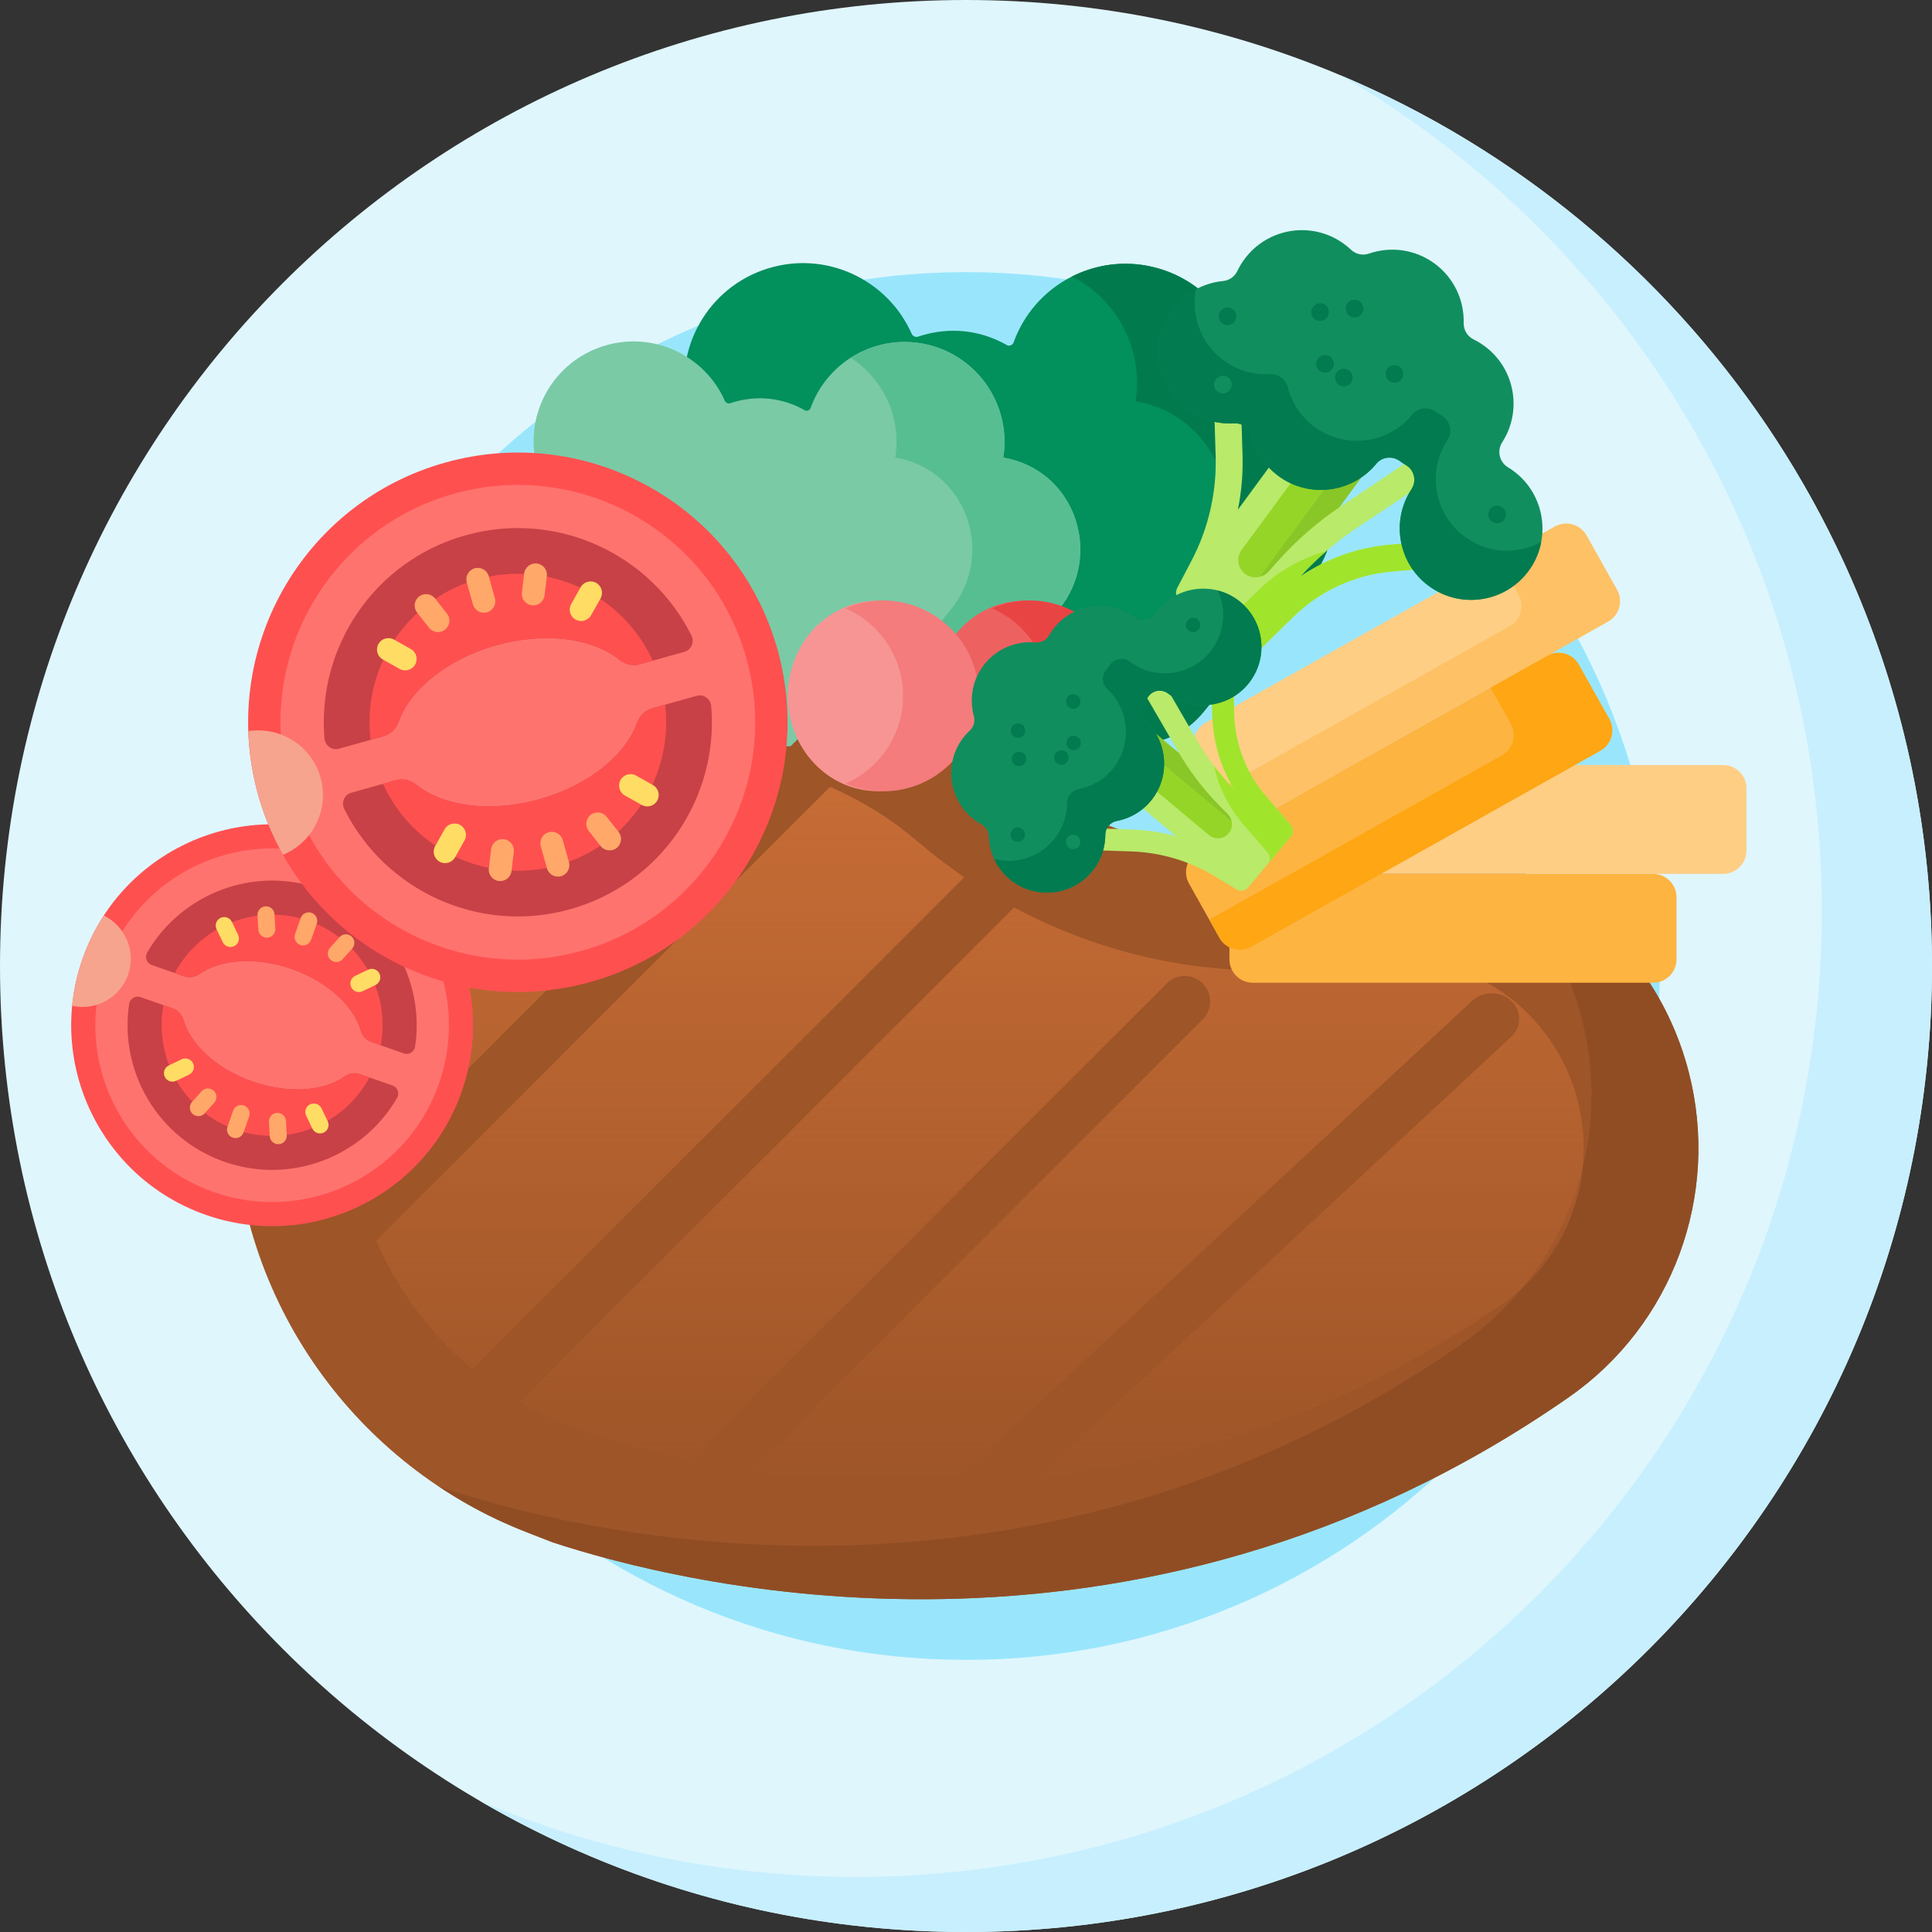 <svg width="91" height="91" viewBox="0 0 91 91" fill="none" xmlns="http://www.w3.org/2000/svg">
<rect x="0" y="0" width="91" height="91" fill="#333333" stroke="none"/>
<g clip-path="url(#clip0)">
<path d="M45.5 91C70.629 91 91 70.629 91 45.5C91 20.371 70.629 0 45.5 0C20.371 0 -0 20.371 -0 45.5C-0 70.629 20.371 91 45.5 91Z" fill="#DFF6FD"/>
<path d="M45.5 78.183C63.55 78.183 78.183 63.55 78.183 45.5C78.183 27.45 63.55 12.817 45.5 12.817C27.449 12.817 12.817 27.45 12.817 45.5C12.817 63.55 27.449 78.183 45.5 78.183Z" fill="#99E6FC"/>
<path d="M63.172 3.56C76.709 11.443 85.81 26.11 85.81 42.905C85.81 68.034 65.439 88.405 40.31 88.405C34.042 88.405 28.071 87.137 22.637 84.845C29.355 88.757 37.165 91 45.5 91C70.629 91 91 70.629 91 45.5C91 26.639 79.523 10.458 63.172 3.56Z" fill="#C8EFFE"/>
<path d="M79.542 50.497C77.67 43.232 70.512 38.639 63.127 39.965C56.862 41.089 51.074 39.248 46.719 35.523C43.019 32.358 38.238 30.419 33.006 30.336C21.036 30.146 11.107 39.822 11.003 51.793C10.923 60.936 16.512 68.783 24.466 72.036L26.019 72.641C31.897 74.582 53.343 80.109 73.885 65.817C78.79 62.404 81.033 56.283 79.542 50.497Z" fill="#9E5528"/>
<path d="M38.316 35.118L53.569 35.036C54.778 35.03 55.92 34.482 56.681 33.543L61.671 27.39C64.132 24.355 62.597 19.604 58.54 18.9C58.997 16.032 57.172 13.253 54.3 12.574C51.5 11.912 48.695 13.478 47.744 16.123C47.703 16.236 47.581 16.304 47.455 16.271C46.252 15.572 44.759 15.346 43.237 15.857C43.121 15.896 42.989 15.831 42.94 15.72C41.803 13.155 38.9 11.793 36.157 12.648C33.34 13.527 31.713 16.426 32.37 19.255C28.378 20.239 27.167 25.083 29.84 27.944L35.346 33.838C36.114 34.66 37.191 35.124 38.316 35.118Z" fill="#02905D"/>
<path d="M30.253 35.187L43.077 35.118C44.093 35.113 45.054 34.652 45.694 33.863L49.889 28.69C51.958 26.138 50.667 22.144 47.256 21.552C47.641 19.14 46.106 16.805 43.691 16.233C41.337 15.676 38.979 16.994 38.18 19.217C38.145 19.312 38.043 19.369 37.937 19.342C36.925 18.754 35.67 18.564 34.39 18.993C34.293 19.026 34.182 18.972 34.141 18.878C33.185 16.721 30.744 15.577 28.438 16.296C26.069 17.034 24.701 19.472 25.254 21.85C21.898 22.678 20.88 26.75 23.127 29.155L27.756 34.111C28.402 34.802 29.307 35.193 30.253 35.187Z" fill="#7ACAA6"/>
<path d="M79.542 50.497C78.218 45.361 74.252 41.563 69.432 40.245C71.854 42.129 73.688 44.798 74.507 47.98C75.998 53.766 73.755 59.887 68.85 63.299C47.929 77.856 26.069 71.853 20.675 70.02C22.887 71.492 24.537 72.063 26.019 72.641C31.897 74.581 53.343 80.109 73.885 65.816C78.79 62.404 81.033 56.283 79.542 50.497Z" fill="#904D24"/>
<path d="M53.569 35.036C54.778 35.03 55.92 34.482 56.681 33.543L61.671 27.39C64.132 24.355 62.597 19.604 58.54 18.9C58.997 16.032 57.172 13.253 54.3 12.574C52.962 12.257 51.624 12.45 50.487 13.026C52.624 14.106 53.875 16.47 53.487 18.9C57.544 19.604 59.08 24.355 56.618 27.39L51.628 33.543C50.867 34.482 49.725 35.03 48.517 35.036H53.569Z" fill="#017B4E"/>
<path d="M43.392 69.926C36.754 69.926 30.205 68.549 26.51 67.038C20.312 64.503 16.344 58.538 16.402 51.84C16.481 42.851 23.948 35.582 32.921 35.735C36.691 35.795 40.346 37.177 43.21 39.627C47.796 43.549 53.585 45.709 59.511 45.709C62.897 45.709 63.915 45.137 65.673 45.137C69.742 45.137 73.295 47.895 74.313 51.845C75.241 55.444 73.829 59.278 70.801 61.384C62.656 67.052 53.434 69.926 43.394 69.926C43.393 69.926 43.394 69.926 43.392 69.926Z" fill="url(#paint0_linear)"/>
<path d="M43.078 35.118C44.094 35.113 45.054 34.652 45.694 33.863L49.889 28.69C51.958 26.138 50.667 22.144 47.256 21.552C47.641 19.14 46.106 16.805 43.691 16.233C42.398 15.927 41.103 16.188 40.067 16.853C41.605 17.842 42.469 19.674 42.17 21.552C45.581 22.144 46.872 26.138 44.802 28.69L40.607 33.863C39.967 34.652 39.007 35.113 37.991 35.118H43.078Z" fill="#57BE92"/>
<path d="M77.866 46.288H59.007C58.4 46.288 57.908 45.796 57.908 45.189V42.259C57.908 41.653 58.4 41.161 59.007 41.161H77.866C78.472 41.161 78.964 41.653 78.964 42.259V45.189C78.964 45.796 78.472 46.288 77.866 46.288Z" fill="#FDB441"/>
<path d="M81.161 41.161H62.302C61.695 41.161 61.204 40.669 61.204 40.062V37.133C61.204 36.526 61.695 36.034 62.302 36.034H81.161C81.768 36.034 82.26 36.526 82.26 37.133V40.062C82.26 40.669 81.768 41.161 81.161 41.161Z" fill="#FECE85"/>
<path d="M75.379 35.359L58.934 44.592C58.405 44.889 57.736 44.701 57.438 44.172L56.004 41.617C55.707 41.088 55.895 40.419 56.424 40.122L72.868 30.888C73.398 30.591 74.067 30.779 74.364 31.308L75.799 33.863C76.096 34.392 75.907 35.062 75.379 35.359Z" fill="#FDB441"/>
<path d="M75.742 29.275L59.298 38.508C58.769 38.805 58.099 38.617 57.802 38.088L56.368 35.534C56.071 35.005 56.259 34.335 56.788 34.038L73.232 24.805C73.761 24.507 74.431 24.695 74.728 25.225L76.162 27.779C76.459 28.308 76.271 28.978 75.742 29.275Z" fill="#FECE85"/>
<path d="M72.868 30.888L70.206 32.383L71.162 34.086C71.459 34.615 71.271 35.284 70.742 35.581L56.96 43.319L57.438 44.172C57.736 44.701 58.405 44.889 58.934 44.592L75.379 35.359C75.908 35.062 76.096 34.392 75.799 33.863L74.364 31.308C74.067 30.779 73.397 30.591 72.868 30.888Z" fill="#FEA613"/>
<path d="M73.232 24.805L70.569 26.3L71.525 28.002C71.822 28.531 71.634 29.2 71.105 29.497L57.323 37.236L57.802 38.088C58.099 38.617 58.769 38.805 59.298 38.508L75.742 29.275C76.271 28.978 76.459 28.308 76.162 27.779L74.728 25.225C74.431 24.695 73.761 24.507 73.232 24.805Z" fill="#FEC165"/>
<path d="M15.227 60.377C14.887 60.377 14.546 60.247 14.286 59.987C13.765 59.466 13.765 58.623 14.286 58.103L38.234 34.155C38.754 33.635 39.597 33.635 40.118 34.155C40.638 34.675 40.638 35.518 40.118 36.039L16.169 59.987C15.909 60.247 15.568 60.377 15.227 60.377Z" fill="#9E5528"/>
<path d="M21.829 68.126C21.488 68.126 21.147 67.996 20.887 67.736C20.366 67.215 20.366 66.372 20.887 65.852L46.987 39.751C47.507 39.231 48.35 39.231 48.87 39.751C49.391 40.272 49.391 41.115 48.87 41.635L22.77 67.736C22.51 67.996 22.169 68.126 21.829 68.126Z" fill="#9E5528"/>
<path d="M32.908 71.258C32.603 71.258 32.297 71.141 32.063 70.908C31.597 70.441 31.597 69.684 32.063 69.217L54.959 46.322C55.426 45.855 56.183 45.855 56.65 46.322C57.116 46.788 57.116 47.545 56.65 48.012L33.754 70.908C33.52 71.141 33.214 71.258 32.908 71.258Z" fill="#9E5528"/>
<path d="M71.175 48.84C71.681 48.37 71.681 47.609 71.175 47.139C70.669 46.67 69.849 46.67 69.343 47.139L44.379 70.316C43.878 70.78 43.874 71.529 44.363 72C45.077 71.922 45.8 71.828 46.531 71.719L71.175 48.84Z" fill="#9E5528"/>
<path d="M48.241 37.265C50.579 37.265 52.475 35.257 52.475 32.779C52.475 30.302 50.579 28.294 48.241 28.294C45.903 28.294 44.007 30.302 44.007 32.779C44.007 35.257 45.903 37.265 48.241 37.265Z" fill="#EE6161"/>
<path d="M46.72 28.653C48.316 29.343 49.434 30.93 49.434 32.779C49.434 34.629 48.316 36.216 46.72 36.906C47.266 37.142 47.868 37.273 48.5 37.273C50.982 37.273 52.994 35.261 52.994 32.779C52.994 29.54 49.67 27.378 46.72 28.653Z" fill="#E94444"/>
<path d="M41.34 37.265C43.678 37.265 45.574 35.257 45.574 32.779C45.574 30.302 43.678 28.294 41.34 28.294C39.002 28.294 37.106 30.302 37.106 32.779C37.106 35.257 39.002 37.265 41.34 37.265Z" fill="#F79595"/>
<path d="M39.819 28.653C41.415 29.343 42.532 30.93 42.532 32.779C42.532 34.629 41.415 36.216 39.819 36.906C40.365 37.142 40.967 37.273 41.599 37.273C44.081 37.273 46.093 35.261 46.093 32.779C46.093 29.54 42.769 27.378 39.819 28.653Z" fill="#F47C7C"/>
<g clip-path="url(#clip1)">
<path d="M21.746 51.422C23.475 46.491 20.88 41.092 15.949 39.362C11.018 37.633 5.619 40.228 3.889 45.159C2.16 50.09 4.755 55.489 9.686 57.219C14.617 58.948 20.016 56.353 21.746 51.422Z" fill="#FF5050"/>
<path d="M20.674 51.046C22.196 46.707 19.913 41.956 15.573 40.434C11.234 38.912 6.483 41.195 4.961 45.535C3.439 49.874 5.722 54.625 10.062 56.147C14.401 57.669 19.152 55.386 20.674 51.046Z" fill="#FF736E"/>
<path d="M16.966 50.595C16.716 50.507 16.444 50.554 16.228 50.707C15.254 51.398 13.578 51.53 11.889 50.938C10.201 50.345 8.973 49.195 8.645 48.047C8.572 47.793 8.389 47.586 8.139 47.499L6.614 46.964C6.374 46.88 6.12 47.039 6.082 47.291C5.608 50.46 7.428 53.619 10.563 54.719C13.698 55.818 17.092 54.488 18.701 51.717C18.829 51.497 18.731 51.214 18.49 51.13L16.966 50.595Z" fill="#C84146"/>
<path d="M8.645 48.047C8.572 47.793 8.389 47.586 8.139 47.499L7.701 47.345C7.239 49.828 8.636 52.344 11.093 53.206C13.55 54.068 16.213 52.975 17.404 50.748L16.966 50.595C16.716 50.507 16.444 50.554 16.228 50.707C15.254 51.398 13.578 51.53 11.889 50.937C10.201 50.345 8.974 49.195 8.645 48.047Z" fill="#FF5050"/>
<path d="M7.145 45.451L8.67 45.986C8.919 46.074 9.191 46.027 9.407 45.874C10.381 45.183 12.058 45.051 13.746 45.644C15.435 46.236 16.662 47.386 16.991 48.534C17.063 48.788 17.247 48.995 17.496 49.082L19.021 49.617C19.262 49.701 19.515 49.542 19.553 49.29C20.027 46.121 18.207 42.962 15.072 41.862C11.938 40.763 8.543 42.093 6.934 44.864C6.806 45.084 6.904 45.367 7.145 45.451Z" fill="#C84146"/>
<path d="M16.991 48.534C17.063 48.788 17.247 48.995 17.496 49.082L17.935 49.236C18.396 46.753 16.999 44.236 14.542 43.375C12.085 42.513 9.422 43.605 8.231 45.832L8.67 45.986C8.919 46.074 9.191 46.027 9.407 45.874C10.381 45.183 12.058 45.051 13.746 45.644C15.434 46.236 16.662 47.386 16.991 48.534Z" fill="#FF5050"/>
<path d="M9.11 50.387C9.076 50.484 9.005 50.568 8.905 50.616L8.296 50.908C8.096 51.004 7.857 50.92 7.761 50.721C7.665 50.521 7.749 50.282 7.949 50.186L8.558 49.893C8.757 49.797 8.997 49.881 9.092 50.081C9.141 50.181 9.143 50.29 9.11 50.387Z" fill="#FFDC64"/>
<path d="M17.891 46.166C17.857 46.263 17.786 46.347 17.686 46.395L17.077 46.688C16.878 46.783 16.639 46.7 16.543 46.5C16.447 46.3 16.531 46.061 16.73 45.965L17.339 45.673C17.539 45.577 17.778 45.661 17.874 45.86C17.922 45.96 17.925 46.07 17.891 46.166Z" fill="#FFDC64"/>
<path d="M15.453 53.118C15.419 53.215 15.348 53.299 15.248 53.347C15.049 53.443 14.809 53.359 14.713 53.159L14.421 52.55C14.325 52.351 14.409 52.111 14.608 52.016C14.808 51.92 15.047 52.004 15.143 52.203L15.436 52.812C15.483 52.912 15.486 53.022 15.453 53.118Z" fill="#FFDC64"/>
<path d="M11.232 44.337C11.198 44.434 11.127 44.517 11.027 44.565C10.828 44.661 10.588 44.577 10.492 44.378L10.2 43.769C10.104 43.569 10.188 43.33 10.387 43.234C10.587 43.138 10.826 43.222 10.922 43.422L11.215 44.031C11.263 44.13 11.266 44.24 11.232 44.337Z" fill="#FFDC64"/>
<path d="M13.484 53.625C13.432 53.773 13.295 53.883 13.128 53.892C12.907 53.904 12.718 53.735 12.706 53.514L12.668 52.839C12.657 52.62 12.825 52.429 13.046 52.417C13.267 52.405 13.456 52.574 13.469 52.795L13.506 53.47C13.509 53.524 13.501 53.576 13.484 53.625Z" fill="#FFA869"/>
<path d="M12.945 43.897C12.893 44.045 12.756 44.155 12.589 44.164C12.368 44.176 12.179 44.007 12.167 43.786L12.129 43.111C12.117 42.891 12.286 42.701 12.507 42.689C12.728 42.677 12.917 42.846 12.93 43.067L12.967 43.742C12.97 43.796 12.962 43.848 12.945 43.897Z" fill="#FFA869"/>
<path d="M16.67 44.541C16.653 44.59 16.627 44.636 16.591 44.676L16.14 45.18C15.992 45.344 15.739 45.358 15.574 45.211C15.409 45.063 15.396 44.809 15.543 44.645L15.993 44.141C16.141 43.977 16.394 43.963 16.559 44.11C16.684 44.221 16.722 44.393 16.67 44.541Z" fill="#FFA869"/>
<path d="M10.172 51.801C10.155 51.85 10.129 51.895 10.093 51.936L9.642 52.44C9.494 52.604 9.241 52.618 9.076 52.471C8.911 52.323 8.898 52.069 9.045 51.905L9.496 51.401C9.643 51.236 9.896 51.223 10.061 51.37C10.186 51.481 10.224 51.653 10.172 51.801Z" fill="#FFA869"/>
<path d="M3.889 45.159C3.632 45.892 3.473 46.635 3.4 47.375C4.507 47.62 5.647 47.007 6.032 45.91C6.417 44.814 5.909 43.623 4.892 43.123C4.486 43.746 4.146 44.426 3.889 45.159Z" fill="#F6A48E"/>
<path d="M11.737 52.583L11.471 53.339C11.398 53.548 11.169 53.658 10.961 53.584C10.752 53.511 10.642 53.283 10.715 53.074L10.98 52.317C11.054 52.108 11.282 51.999 11.491 52.072C11.7 52.145 11.81 52.374 11.737 52.583Z" fill="#FFA869"/>
<path d="M14.92 43.507L14.655 44.264C14.581 44.473 14.353 44.582 14.144 44.509C13.935 44.436 13.825 44.207 13.898 43.998L14.164 43.242C14.237 43.033 14.466 42.923 14.674 42.996C14.883 43.07 14.993 43.298 14.92 43.507Z" fill="#FFA869"/>
</g>
<g clip-path="url(#clip2)">
<path d="M36.621 30.59C34.726 23.836 27.715 19.896 20.961 21.791C14.207 23.685 10.268 30.696 12.162 37.45C14.057 44.204 21.068 48.143 27.822 46.249C34.576 44.355 38.515 37.344 36.621 30.59Z" fill="#FF5050"/>
<path d="M35.153 31.001C33.486 25.058 27.317 21.591 21.373 23.258C15.43 24.925 11.963 31.095 13.63 37.038C15.297 42.982 21.467 46.449 27.41 44.781C33.354 43.114 36.82 36.945 35.153 31.001Z" fill="#FF736E"/>
<path d="M30.727 33.36C30.385 33.456 30.122 33.717 30.003 34.051C29.464 35.562 27.721 36.997 25.408 37.645C23.096 38.294 20.861 37.974 19.615 36.965C19.339 36.741 18.979 36.655 18.637 36.751L16.549 37.337C16.219 37.429 16.063 37.8 16.215 38.106C18.134 41.956 22.567 44.029 26.861 42.825C31.155 41.62 33.863 37.544 33.5 33.258C33.471 32.917 33.145 32.682 32.816 32.774L30.727 33.36Z" fill="#C84146"/>
<path d="M19.615 36.965C19.34 36.741 18.979 36.655 18.637 36.751L18.037 36.919C19.441 40.005 22.915 41.697 26.28 40.753C29.646 39.809 31.733 36.557 31.328 33.191L30.727 33.36C30.385 33.456 30.122 33.717 30.003 34.051C29.464 35.561 27.721 36.997 25.409 37.645C23.096 38.294 20.861 37.974 19.615 36.965Z" fill="#FF5050"/>
<path d="M15.967 35.265L18.056 34.679C18.398 34.583 18.661 34.323 18.781 33.988C19.32 32.478 21.062 31.043 23.375 30.394C25.688 29.745 27.922 30.065 29.168 31.075C29.444 31.298 29.804 31.384 30.146 31.288L32.235 30.702C32.564 30.61 32.72 30.239 32.568 29.933C30.649 26.084 26.216 24.01 21.922 25.215C17.628 26.419 14.92 30.496 15.283 34.781C15.312 35.122 15.638 35.358 15.967 35.265Z" fill="#C84146"/>
<path d="M29.168 31.075C29.444 31.298 29.804 31.384 30.146 31.288L30.746 31.12C29.342 28.034 25.868 26.342 22.503 27.286C19.137 28.23 17.05 31.482 17.455 34.848L18.056 34.679C18.398 34.583 18.661 34.323 18.78 33.988C19.319 32.478 21.062 31.043 23.375 30.394C25.687 29.745 27.922 30.065 29.168 31.075Z" fill="#FF5050"/>
<path d="M21.928 39.18C21.965 39.313 21.952 39.459 21.879 39.589L21.435 40.38C21.289 40.639 20.962 40.731 20.702 40.585C20.443 40.44 20.351 40.112 20.497 39.853L20.941 39.062C21.087 38.803 21.415 38.711 21.674 38.856C21.803 38.929 21.891 39.048 21.928 39.18Z" fill="#FFDC64"/>
<path d="M28.335 27.778C28.372 27.91 28.359 28.057 28.286 28.187L27.842 28.977C27.696 29.236 27.369 29.328 27.109 29.183C26.85 29.037 26.758 28.709 26.904 28.45L27.348 27.66C27.494 27.401 27.822 27.309 28.081 27.454C28.21 27.527 28.298 27.645 28.335 27.778Z" fill="#FFDC64"/>
<path d="M31.006 37.3C31.043 37.432 31.03 37.579 30.957 37.709C30.812 37.968 30.484 38.06 30.225 37.914L29.434 37.47C29.175 37.324 29.083 36.997 29.229 36.737C29.374 36.478 29.702 36.386 29.961 36.532L30.752 36.976C30.881 37.049 30.969 37.167 31.006 37.3Z" fill="#FFDC64"/>
<path d="M19.604 30.893C19.641 31.026 19.627 31.172 19.555 31.302C19.409 31.561 19.081 31.653 18.822 31.507L18.031 31.063C17.772 30.917 17.68 30.59 17.826 30.331C17.971 30.072 18.299 29.98 18.558 30.125L19.349 30.57C19.479 30.642 19.567 30.761 19.604 30.893Z" fill="#FFDC64"/>
<path d="M29.231 39.372C29.288 39.575 29.222 39.802 29.046 39.941C28.812 40.124 28.474 40.083 28.29 39.85L27.73 39.137C27.548 38.904 27.586 38.565 27.82 38.381C28.054 38.198 28.392 38.238 28.575 38.472L29.136 39.185C29.181 39.242 29.213 39.306 29.231 39.372Z" fill="#FFA869"/>
<path d="M21.148 29.09C21.205 29.293 21.139 29.52 20.963 29.658C20.729 29.841 20.391 29.801 20.207 29.567L19.647 28.854C19.464 28.622 19.503 28.282 19.737 28.099C19.971 27.915 20.309 27.956 20.492 28.189L21.053 28.902C21.098 28.96 21.13 29.023 21.148 29.09Z" fill="#FFA869"/>
<path d="M25.741 26.931C25.76 26.997 25.766 27.068 25.757 27.14L25.649 28.041C25.614 28.336 25.346 28.546 25.051 28.511C24.756 28.476 24.547 28.206 24.581 27.913L24.689 27.012C24.725 26.717 24.992 26.507 25.287 26.542C25.51 26.569 25.685 26.728 25.741 26.931Z" fill="#FFA869"/>
<path d="M24.186 39.917C24.204 39.983 24.21 40.054 24.201 40.126L24.094 41.027C24.058 41.322 23.79 41.532 23.495 41.497C23.201 41.462 22.99 41.193 23.025 40.899L23.133 39.998C23.169 39.703 23.436 39.493 23.731 39.528C23.954 39.555 24.129 39.714 24.186 39.917Z" fill="#FFA869"/>
<path d="M12.162 37.45C12.444 38.454 12.841 39.394 13.331 40.263C14.737 39.681 15.519 38.128 15.097 36.627C14.676 35.125 13.201 34.205 11.697 34.439C11.731 35.437 11.881 36.446 12.162 37.45Z" fill="#F6A48E"/>
<path d="M26.508 39.572L26.798 40.608C26.878 40.894 26.712 41.191 26.425 41.271C26.139 41.351 25.843 41.184 25.762 40.898L25.472 39.862C25.391 39.576 25.558 39.279 25.844 39.199C26.13 39.119 26.427 39.285 26.508 39.572Z" fill="#FFA869"/>
<path d="M23.021 27.141L23.311 28.177C23.392 28.463 23.225 28.76 22.939 28.84C22.653 28.921 22.356 28.754 22.276 28.468L21.985 27.432C21.905 27.145 22.072 26.849 22.358 26.768C22.644 26.688 22.941 26.855 23.021 27.141Z" fill="#FFA869"/>
</g>
<g clip-path="url(#clip3)">
<path d="M62.654 19.454L65.052 21.216L58.72 29.831L56.322 28.069L62.654 19.454Z" fill="#95D528"/>
<path d="M64.189 20.582L65.052 21.216L58.72 29.831L57.857 29.197L64.189 20.582Z" fill="#89C627"/>
<path d="M67.985 25.44L65.457 25.657C63.938 25.788 62.479 26.314 61.231 27.167C62.019 26.299 62.913 25.529 63.889 24.879L67.1 22.738L66.398 21.684L63.187 23.826C62.095 24.553 61.1 25.416 60.224 26.392L59.758 26.913C59.477 27.226 59.001 27.29 58.661 27.043C58.296 26.778 58.217 26.267 58.484 25.904L61.624 21.632L60.604 20.882L58.306 24.009C58.476 23.166 58.551 22.304 58.525 21.44L58.44 18.656L57.174 18.695L57.259 21.479C57.311 23.187 56.919 24.89 56.125 26.404L55.452 27.687C55.332 27.915 55.397 28.196 55.604 28.349L58.694 30.62C58.899 30.771 59.184 30.751 59.367 30.572L60.927 29.046C62.177 27.824 63.824 27.069 65.566 26.919L68.093 26.701L67.985 25.44Z" fill="#B9EA6A"/>
<path d="M67.985 25.44L65.457 25.657C63.938 25.788 62.479 26.314 61.231 27.167C61.622 26.737 62.039 26.331 62.479 25.951C61.273 26.294 60.161 26.934 59.257 27.818L57.696 29.344C57.514 29.523 57.228 29.543 57.023 29.392L58.693 30.62C58.899 30.771 59.184 30.751 59.367 30.572L60.927 29.046C62.177 27.824 63.824 27.069 65.566 26.919L68.093 26.701L67.985 25.44Z" fill="#A1E42C"/>
<path d="M71.328 22.214C71.231 22.14 71.131 22.073 71.029 22.011C70.62 21.764 70.499 21.229 70.758 20.828C70.764 20.818 70.77 20.809 70.776 20.8C71.664 19.393 71.378 17.523 70.109 16.447C69.89 16.261 69.655 16.108 69.41 15.988C69.115 15.843 68.932 15.54 68.941 15.211C68.968 14.146 68.49 13.085 67.565 12.409C66.639 11.732 65.483 11.597 64.476 11.946C64.186 12.046 63.861 11.977 63.638 11.766C63.535 11.668 63.425 11.576 63.307 11.49C61.808 10.393 59.704 10.72 58.607 12.219C58.48 12.392 58.373 12.573 58.284 12.76C58.158 13.027 57.902 13.208 57.608 13.237C56.673 13.328 55.781 13.808 55.192 14.637C54.166 16.08 54.447 18.102 55.83 19.208C56.51 19.752 57.329 19.988 58.127 19.941C58.518 19.918 58.864 20.174 58.961 20.553C59.155 21.311 59.613 22.007 60.312 22.489C61.722 23.459 63.661 23.205 64.774 21.905C64.79 21.885 64.807 21.865 64.823 21.845C65.098 21.51 65.587 21.461 65.936 21.718L65.943 21.723C66.035 21.79 66.13 21.852 66.226 21.909C66.62 22.141 66.736 22.661 66.484 23.043C66.47 23.063 66.457 23.084 66.444 23.105C65.55 24.524 65.852 26.41 67.144 27.48C68.679 28.75 70.955 28.421 72.071 26.788C73.076 25.318 72.746 23.291 71.328 22.214Z" fill="#118E5E"/>
<path d="M72.07 26.788C72.336 26.399 72.508 25.971 72.591 25.532C71.428 26.162 69.941 26.075 68.838 25.162C67.546 24.093 67.244 22.206 68.138 20.787C68.151 20.766 68.164 20.746 68.178 20.725C68.429 20.344 68.314 19.823 67.92 19.591C67.823 19.535 67.729 19.473 67.637 19.406C67.635 19.404 67.632 19.402 67.63 19.4C67.28 19.143 66.791 19.192 66.517 19.528C66.501 19.548 66.484 19.568 66.467 19.588C65.355 20.888 63.415 21.142 62.006 20.171C61.307 19.689 60.849 18.994 60.655 18.236C60.558 17.857 60.212 17.601 59.821 17.623C59.023 17.67 58.204 17.434 57.524 16.891C56.526 16.093 56.102 14.818 56.329 13.627C55.891 13.864 55.499 14.202 55.191 14.636C54.165 16.08 54.447 18.102 55.83 19.208C56.51 19.751 57.329 19.987 58.126 19.94C58.517 19.918 58.864 20.173 58.961 20.553C59.154 21.311 59.612 22.006 60.312 22.488C61.721 23.459 63.66 23.205 64.773 21.904C64.79 21.885 64.806 21.865 64.823 21.845C65.097 21.509 65.586 21.46 65.935 21.717L65.943 21.722C66.035 21.79 66.129 21.852 66.225 21.908C66.619 22.14 66.735 22.66 66.483 23.042C66.469 23.062 66.456 23.083 66.443 23.104C65.549 24.523 65.851 26.41 67.143 27.479C68.678 28.749 70.954 28.42 72.07 26.788Z" fill="#017B4F"/>
<path d="M61.931 15.035C62.117 15.171 62.377 15.131 62.513 14.946C62.65 14.761 62.61 14.5 62.425 14.364C62.239 14.228 61.979 14.268 61.843 14.453C61.706 14.638 61.746 14.899 61.931 15.035Z" fill="#017B4F"/>
<path d="M63.557 14.874C63.742 15.011 64.003 14.971 64.139 14.786C64.275 14.6 64.235 14.34 64.05 14.204C63.865 14.068 63.604 14.107 63.468 14.293C63.332 14.478 63.372 14.738 63.557 14.874Z" fill="#017B4F"/>
<path d="M62.166 17.47C62.351 17.606 62.611 17.566 62.748 17.381C62.884 17.196 62.844 16.935 62.659 16.799C62.473 16.663 62.213 16.703 62.077 16.888C61.941 17.073 61.98 17.334 62.166 17.47Z" fill="#017B4F"/>
<path d="M63.051 18.12C63.236 18.256 63.496 18.217 63.633 18.032C63.769 17.846 63.729 17.586 63.544 17.45C63.358 17.314 63.098 17.353 62.962 17.538C62.826 17.724 62.865 17.984 63.051 18.12Z" fill="#017B4F"/>
<path d="M65.435 17.946C65.621 18.082 65.881 18.043 66.017 17.858C66.153 17.672 66.114 17.412 65.928 17.276C65.743 17.14 65.483 17.179 65.347 17.364C65.21 17.55 65.25 17.81 65.435 17.946Z" fill="#017B4F"/>
<path d="M70.269 24.569C70.454 24.705 70.714 24.665 70.85 24.48C70.987 24.295 70.947 24.034 70.762 23.898C70.576 23.762 70.316 23.802 70.18 23.987C70.044 24.172 70.083 24.433 70.269 24.569Z" fill="#017B4F"/>
<path d="M57.571 15.236C57.756 15.372 58.016 15.332 58.153 15.147C58.289 14.962 58.249 14.701 58.064 14.565C57.878 14.429 57.618 14.469 57.482 14.654C57.346 14.839 57.385 15.1 57.571 15.236Z" fill="#017B4F"/>
<path d="M57.354 18.451C57.539 18.587 57.799 18.547 57.935 18.362C58.072 18.177 58.032 17.916 57.847 17.78C57.661 17.644 57.401 17.684 57.265 17.869C57.129 18.054 57.168 18.314 57.354 18.451Z" fill="#118E5E"/>
</g>
<g clip-path="url(#clip4)">
<path d="M51.897 35.602L53.456 33.738L60.154 39.341L58.595 41.205L51.897 35.602Z" fill="#95D528"/>
<path d="M52.895 34.409L53.456 33.738L60.154 39.341L59.593 40.011L52.895 34.409Z" fill="#89C627"/>
<path d="M57.05 31.564L57.097 33.635C57.126 34.881 57.48 36.096 58.112 37.158C57.445 36.47 56.863 35.702 56.383 34.873L54.802 32.146L53.907 32.665L55.488 35.392C56.025 36.319 56.677 37.175 57.428 37.938L57.829 38.345C58.069 38.59 58.097 38.981 57.879 39.246C57.644 39.53 57.223 39.568 56.941 39.332L53.62 36.554L52.956 37.347L55.387 39.38C54.709 39.198 54.01 39.093 53.305 39.07L51.031 38.997L50.998 40.03L53.272 40.103C54.667 40.148 56.035 40.555 57.228 41.28L58.239 41.895C58.419 42.004 58.652 41.965 58.787 41.804L60.796 39.403C60.929 39.243 60.928 39.009 60.792 38.851L59.628 37.501C58.696 36.42 58.164 35.039 58.131 33.611L58.083 31.54L57.05 31.564Z" fill="#B9EA6A"/>
<path d="M57.05 31.564L57.098 33.635C57.126 34.881 57.48 36.096 58.112 37.158C57.781 36.817 57.471 36.456 57.184 36.078C57.402 37.078 57.867 38.018 58.541 38.8L59.705 40.15C59.841 40.308 59.843 40.541 59.709 40.701L60.796 39.403C60.93 39.242 60.928 39.009 60.792 38.851L59.628 37.501C58.696 36.42 58.164 35.038 58.131 33.611L58.083 31.54L57.05 31.564Z" fill="#A1E42C"/>
<path d="M54.592 28.674C54.526 28.749 54.466 28.827 54.411 28.907C54.188 29.228 53.746 29.299 53.432 29.067C53.425 29.062 53.418 29.056 53.411 29.051C52.31 28.255 50.771 28.392 49.829 29.371C49.666 29.541 49.529 29.724 49.419 29.918C49.285 30.151 49.029 30.284 48.762 30.261C47.895 30.184 47.006 30.519 46.407 31.239C45.807 31.958 45.638 32.894 45.871 33.733C45.938 33.974 45.865 34.236 45.681 34.406C45.597 34.485 45.516 34.57 45.44 34.661C44.469 35.827 44.627 37.559 45.793 38.53C45.928 38.642 46.07 38.739 46.218 38.821C46.428 38.938 46.563 39.156 46.572 39.396C46.598 40.163 46.943 40.915 47.589 41.438C48.713 42.348 50.375 42.222 51.348 41.151C51.826 40.625 52.06 39.969 52.062 39.317C52.064 38.997 52.29 38.728 52.604 38.668C53.232 38.549 53.823 38.212 54.251 37.666C55.114 36.567 55.007 34.973 54.004 34C53.989 33.985 53.973 33.971 53.958 33.956C53.698 33.716 53.683 33.315 53.911 33.043L53.916 33.037C53.975 32.966 54.03 32.892 54.081 32.817C54.291 32.507 54.721 32.44 55.019 32.664C55.035 32.676 55.051 32.688 55.067 32.7C56.178 33.501 57.731 33.352 58.669 32.353C59.783 31.168 59.631 29.295 58.358 28.302C57.211 27.408 55.542 27.573 54.592 28.674Z" fill="#118E5E"/>
<path d="M58.358 28.303C58.054 28.066 57.714 27.904 57.361 27.814C57.815 28.794 57.668 30.002 56.867 30.854C55.929 31.853 54.376 32.002 53.265 31.201C53.249 31.189 53.233 31.177 53.217 31.165C52.919 30.94 52.489 31.008 52.279 31.317C52.228 31.393 52.173 31.466 52.114 31.538C52.112 31.54 52.11 31.542 52.109 31.544C51.881 31.815 51.896 32.217 52.156 32.457C52.171 32.471 52.187 32.486 52.202 32.501C53.205 33.474 53.312 35.068 52.449 36.167C52.021 36.712 51.43 37.05 50.802 37.169C50.488 37.229 50.262 37.498 50.261 37.818C50.258 38.47 50.024 39.126 49.546 39.652C48.844 40.425 47.783 40.705 46.824 40.459C46.995 40.828 47.25 41.165 47.588 41.438C48.712 42.349 50.375 42.223 51.347 41.152C51.825 40.626 52.059 39.97 52.062 39.318C52.063 38.998 52.29 38.728 52.604 38.669C53.232 38.55 53.822 38.212 54.251 37.667C55.114 36.568 55.006 34.974 54.004 34.001C53.988 33.986 53.973 33.971 53.958 33.957C53.698 33.716 53.683 33.315 53.91 33.044L53.915 33.038C53.975 32.966 54.03 32.893 54.081 32.817C54.29 32.508 54.72 32.44 55.018 32.665C55.034 32.677 55.05 32.689 55.067 32.701C56.178 33.502 57.731 33.353 58.669 32.354C59.782 31.168 59.631 29.296 58.358 28.303Z" fill="#017B4F"/>
<path d="M48.259 35.965C48.379 35.821 48.36 35.606 48.216 35.486C48.072 35.365 47.858 35.385 47.737 35.529C47.617 35.672 47.636 35.887 47.78 36.007C47.924 36.128 48.138 36.109 48.259 35.965Z" fill="#017B4F"/>
<path d="M48.211 34.632C48.331 34.488 48.312 34.273 48.168 34.153C48.024 34.032 47.81 34.051 47.69 34.195C47.569 34.339 47.588 34.554 47.732 34.674C47.876 34.795 48.09 34.776 48.211 34.632Z" fill="#017B4F"/>
<path d="M50.255 35.899C50.376 35.755 50.357 35.54 50.213 35.42C50.069 35.299 49.854 35.318 49.734 35.462C49.614 35.606 49.633 35.821 49.777 35.941C49.921 36.062 50.135 36.043 50.255 35.899Z" fill="#017B4F"/>
<path d="M50.831 35.211C50.951 35.067 50.932 34.852 50.788 34.732C50.644 34.611 50.43 34.631 50.309 34.775C50.189 34.919 50.208 35.133 50.352 35.253C50.496 35.374 50.71 35.355 50.831 35.211Z" fill="#017B4F"/>
<path d="M50.811 33.258C50.932 33.114 50.913 32.9 50.769 32.779C50.625 32.659 50.41 32.678 50.29 32.822C50.169 32.966 50.188 33.18 50.333 33.301C50.477 33.421 50.691 33.402 50.811 33.258Z" fill="#017B4F"/>
<path d="M56.457 29.658C56.577 29.514 56.558 29.299 56.414 29.179C56.27 29.058 56.056 29.078 55.935 29.221C55.815 29.366 55.834 29.58 55.978 29.7C56.122 29.821 56.336 29.802 56.457 29.658Z" fill="#017B4F"/>
<path d="M48.199 39.529C48.319 39.385 48.3 39.171 48.156 39.051C48.012 38.93 47.798 38.949 47.677 39.093C47.557 39.237 47.576 39.452 47.72 39.572C47.864 39.693 48.078 39.673 48.199 39.529Z" fill="#017B4F"/>
<path d="M50.808 39.871C50.929 39.727 50.91 39.513 50.766 39.392C50.621 39.272 50.407 39.291 50.287 39.435C50.166 39.579 50.185 39.793 50.329 39.914C50.473 40.034 50.688 40.015 50.808 39.871Z" fill="#118E5E"/>
</g>
</g>
<defs>
<linearGradient id="paint0_linear" x1="45.498" y1="35.733" x2="45.498" y2="69.926" gradientUnits="userSpaceOnUse">
<stop stop-color="#C86D36"/>
<stop offset="1" stop-color="#C86D36" stop-opacity="0"/>
</linearGradient>
<clipPath id="clip0">
<rect width="91" height="91" fill="white" transform="translate(-0)"/>
</clipPath>
<clipPath id="clip1">
<rect width="21.951" height="21.951" fill="white" transform="translate(-2.6 54.514) rotate(-70.671)"/>
</clipPath>
<clipPath id="clip2">
<rect width="29.467" height="29.467" fill="white" transform="translate(12.228 52.733) rotate(-105.668)"/>
</clipPath>
<clipPath id="clip3">
<rect width="20.8" height="20.8" fill="white" transform="translate(60.852 6.933) rotate(36.317)"/>
</clipPath>
<clipPath id="clip4">
<rect width="16.987" height="16.987" fill="white" transform="translate(41.6 36.429) rotate(-50.086)"/>
</clipPath>
</defs>
</svg>
